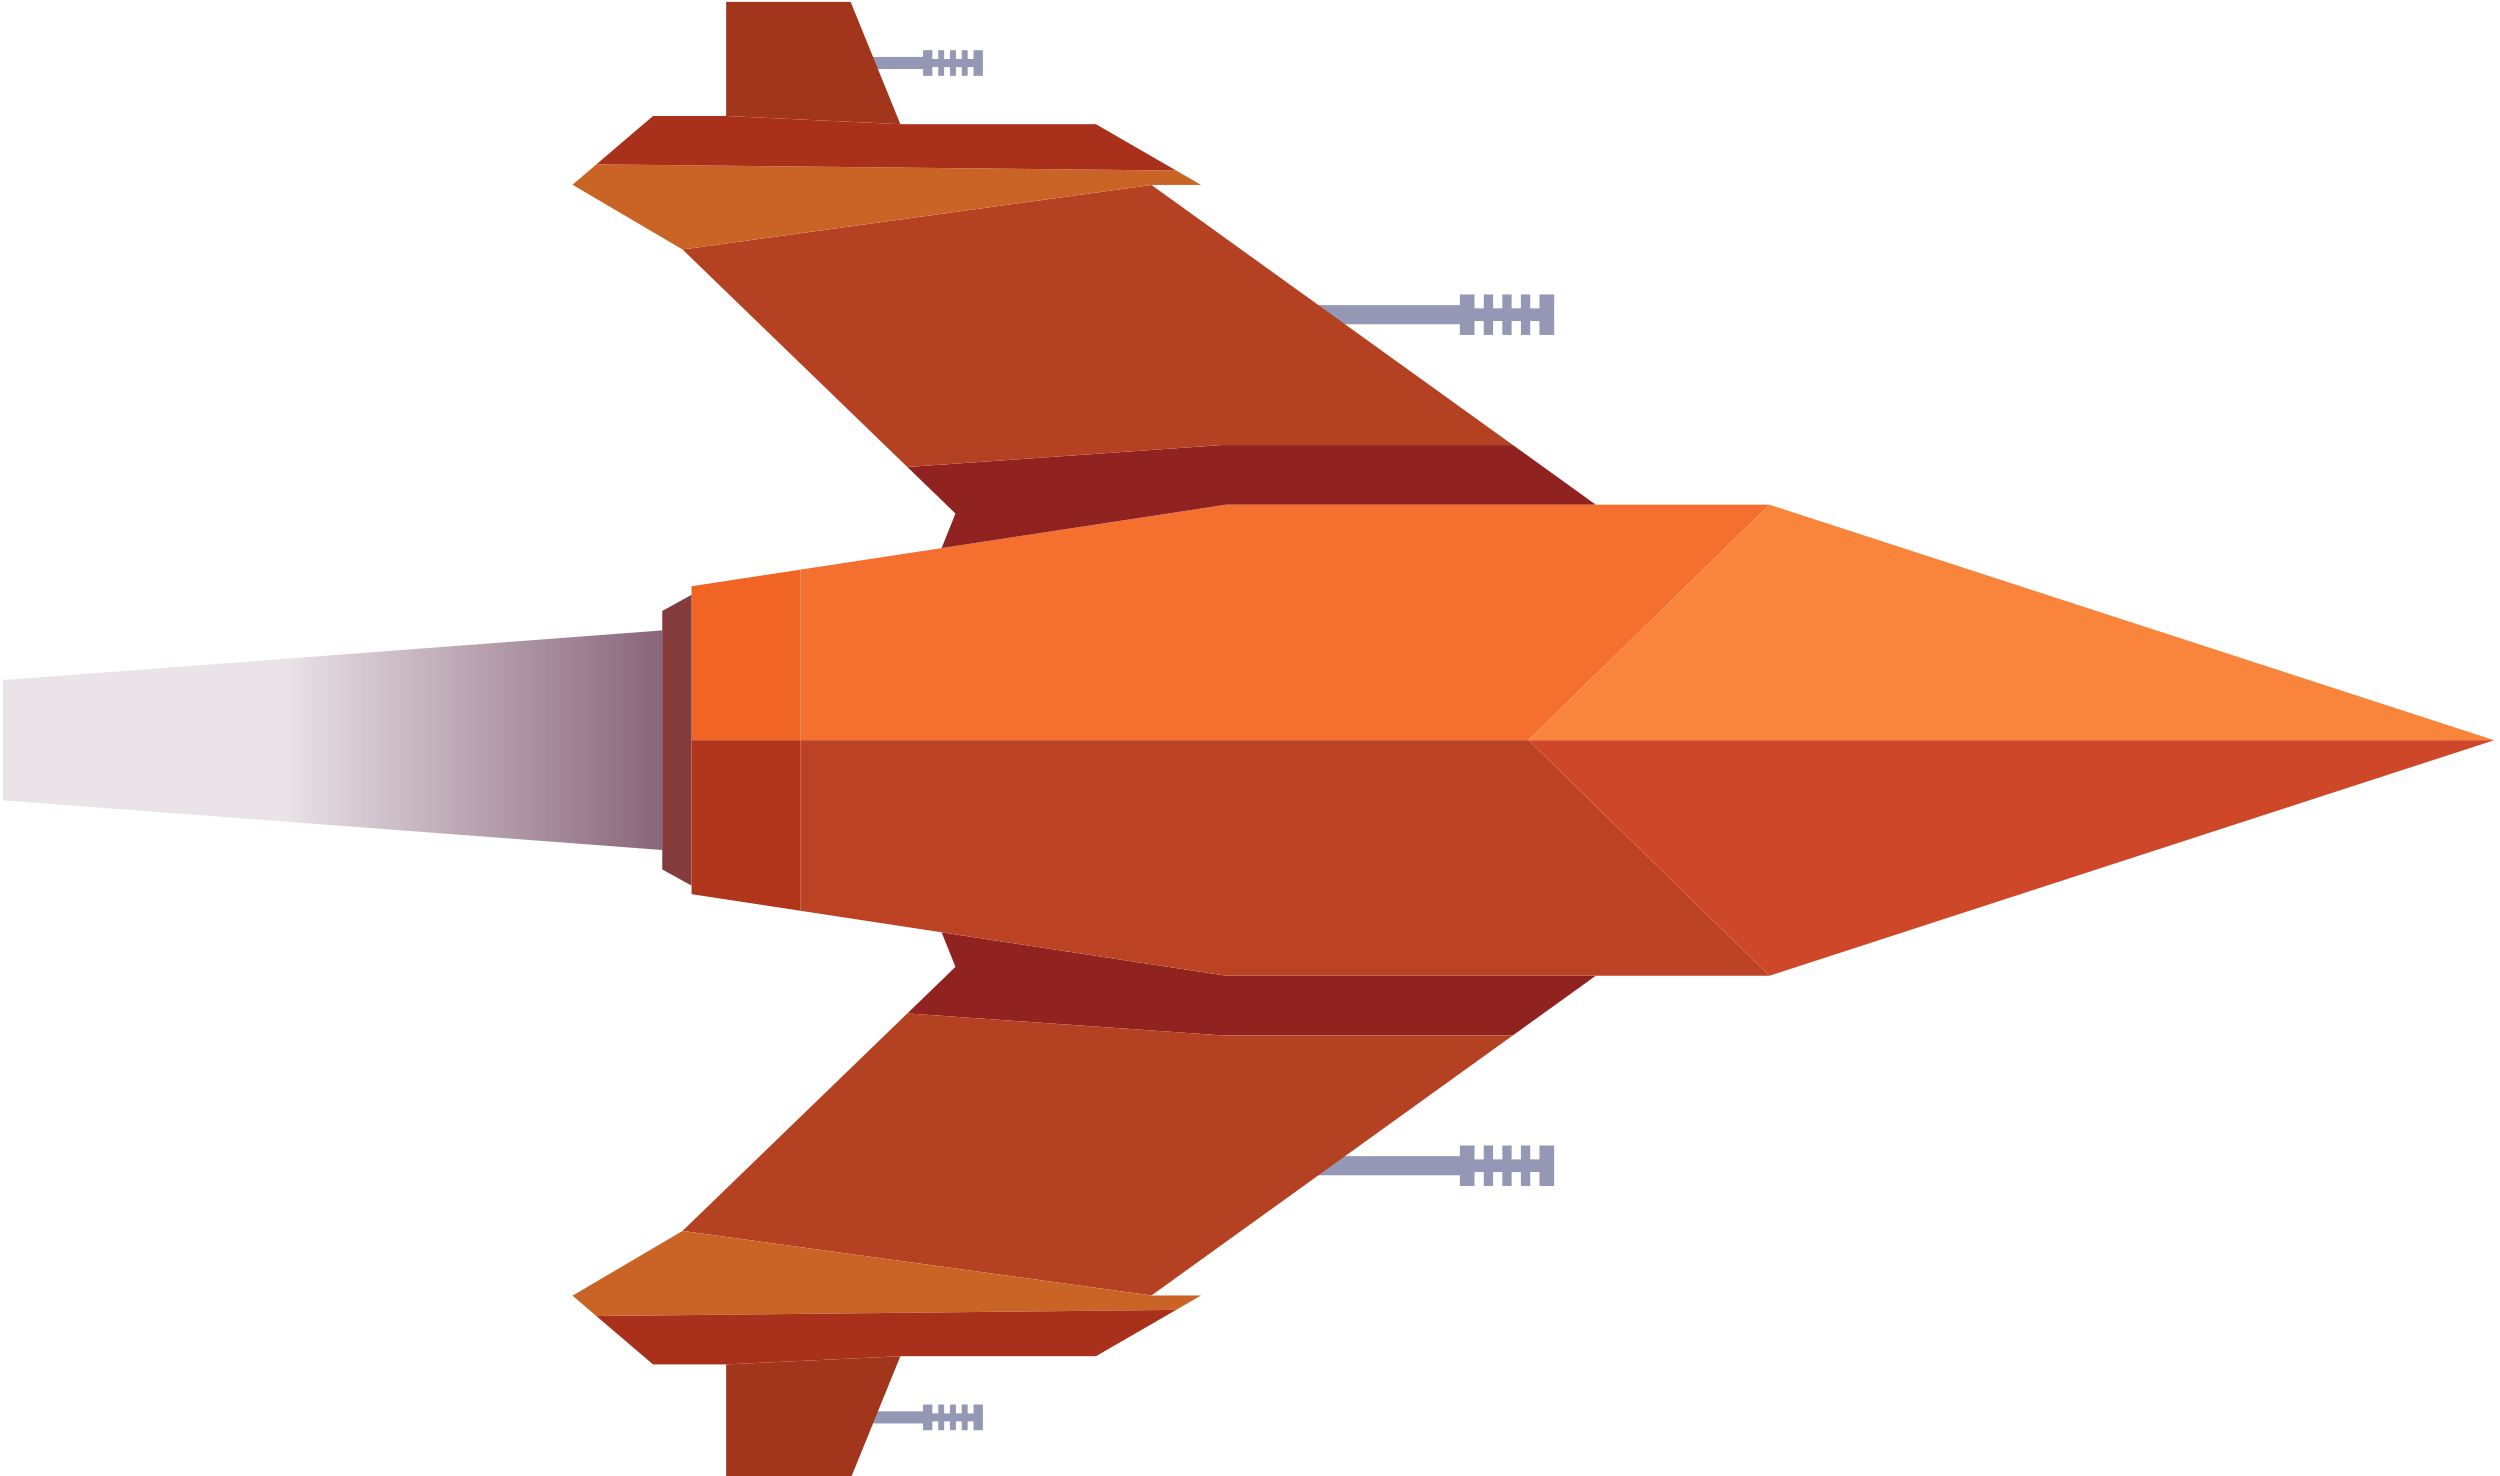 <?xml version="1.0" encoding="UTF-8" standalone="no"?>
<svg
   xmlns:dc="http://purl.org/dc/elements/1.1/"
   xmlns:cc="http://creativecommons.org/ns#"
   xmlns:rdf="http://www.w3.org/1999/02/22-rdf-syntax-ns#"
   xmlns:svg="http://www.w3.org/2000/svg"
   xmlns="http://www.w3.org/2000/svg"
   xmlns:xlink="http://www.w3.org/1999/xlink"
   version="1.1"
   id="svg2"
   viewBox="0 0 254 150"
   height="150"
   width="254">
  <defs
     id="defs4">
    <linearGradient
       gradientTransform="matrix(1.852,0,0,1.852,-630.925,-1140.349)"
       gradientUnits="userSpaceOnUse"
       y2="1049.193"
       x2="-22.172"
       y1="1049.193"
       x1="-1.116"
       id="linearGradient4251"
       xlink:href="#linearGradient4245" />
    <linearGradient
       id="linearGradient4245">
      <stop
         id="stop4247"
         offset="0"
         style="stop-color:#53203e;stop-opacity:0.691" />
      <stop
         id="stop4249"
         offset="1"
         style="stop-color:#53203e;stop-opacity:0.122" />
    </linearGradient>
  </defs>
  <g
     transform="translate(0,-902.362)"
     id="layer1">
    <g
       transform="matrix(0.994,0,0,0.994,696.48,175.011)"
       id="g4810">
      <g
         id="g4755">
        <path
           id="path4613-5"
           d="m -551.469,848.825 0,1.09 -22.838,0 0,1.957 22.838,0 0,1.09 1.499,0 0,-1.42 0.947,0 0,1.42 0.951,0 0,-1.42 0.947,0 0,1.42 0.949,0 0,-1.42 0.947,0 0,1.42 0.951,0 0,-1.42 0.947,0 0,1.42 1.504,0 0,-4.137 -1.504,0 0,1.42 -0.947,0 0,-1.42 -0.951,0 0,1.42 -0.947,0 0,-1.42 -0.949,0 0,1.42 -0.947,0 0,-1.42 -0.951,0 0,1.42 -0.947,0 0,-1.42 z"
           style="opacity:1;fill:#9498b5;fill-opacity:1;stroke:none;stroke-width:0.2;stroke-linecap:butt;stroke-linejoin:round;stroke-miterlimit:4;stroke-dasharray:none;stroke-opacity:0.475" />
        <path
           id="path4613-5-6"
           d="m -606.333,875.306 0,0.691 -6.891,0 0,1.24 6.891,0 0,0.691 0.95,0 0,-0.9 0.6,0 0,0.9 0.603,0 0,-0.9 0.6,0 0,0.9 0.602,0 0,-0.9 0.6,0 0,0.9 0.603,0 0,-0.9 0.6,0 0,0.9 0.953,0 0,-2.622 -0.953,0 0,0.9 -0.6,0 0,-0.9 -0.603,0 0,0.9 -0.6,0 0,-0.9 -0.602,0 0,0.9 -0.6,0 0,-0.9 -0.603,0 0,0.9 -0.6,0 0,-0.9 z"
           style="opacity:1;fill:#9498b5;fill-opacity:1;stroke:none;stroke-width:0.2;stroke-linecap:butt;stroke-linejoin:round;stroke-miterlimit:4;stroke-dasharray:none;stroke-opacity:0.475" />
        <path
           id="path3371-3"
           d="m -546.042,837.567 -29.826,0 -32.076,-2.239 4.919,-4.759 -1.414,-3.53 29.067,4.434 37.797,0 -8.467,6.094 z"
           style="fill:#902220;fill-opacity:1;fill-rule:evenodd;stroke:none;stroke-width:1px;stroke-linecap:butt;stroke-linejoin:miter;stroke-opacity:1" />
        <path
           id="path3368-8"
           d="m -630.925,857.559 22.98,-22.232 32.076,2.239 29.826,0 -36.951,26.59 z"
           style="fill:#b54123;fill-opacity:1;fill-rule:evenodd;stroke:none;stroke-width:1px;stroke-linecap:butt;stroke-linejoin:miter;stroke-opacity:1" />
        <path
           id="path3376-0"
           d="m -639.731,866.257 -2.438,-2.083 11.244,-6.615 47.931,6.597 5.078,0 -2.542,1.468 z"
           style="fill:#ca6426;fill-opacity:1;fill-rule:evenodd;stroke:none;stroke-width:1px;stroke-linecap:butt;stroke-linejoin:miter;stroke-opacity:1" />
        <path
           style="fill:#a1361c;fill-opacity:1;fill-rule:evenodd;stroke:none;stroke-width:1px;stroke-linecap:butt;stroke-linejoin:miter;stroke-opacity:1"
           d="m -608.654,870.362 -17.808,0.839 0,11.671 12.723,0 5.085,-12.51 z"
           id="path4233" />
        <path
           style="fill:#a9311c;fill-opacity:1;fill-rule:evenodd;stroke:none;stroke-width:1px;stroke-linecap:butt;stroke-linejoin:miter;stroke-opacity:1"
           d="m -580.458,865.625 -59.273,0.633 5.79,4.944 7.479,0 17.808,-0.839 19.989,0 8.206,-4.738 z"
           id="path3361-4" />
      </g>
      <g
         id="g4800">
        <path
           id="path3359"
           d="m -618.856,807.4 74.401,0 24.633,-24.072 -55.552,0 -43.483,6.633 0,17.439 z"
           style="fill:#f5702e;fill-opacity:1;fill-rule:evenodd;stroke:none;stroke-width:1px;stroke-linecap:butt;stroke-linejoin:miter;stroke-opacity:1" />
        <path
           id="path3354"
           d="m -618.856,807.4 0,-17.439 -11.143,1.7 0,15.74 11.143,0 z"
           style="fill:#f06524;fill-opacity:1;fill-rule:evenodd;stroke:none;stroke-width:1px;stroke-linecap:butt;stroke-linejoin:miter;stroke-opacity:1" />
        <path
           id="path3349"
           d="m -519.822,783.328 -24.633,24.072 98.702,0 -74.069,-24.072 z"
           style="fill:#f9843b;fill-opacity:1;fill-rule:evenodd;stroke:none;stroke-width:1px;stroke-linecap:butt;stroke-linejoin:miter;stroke-opacity:1" />
        <path
           style="fill:#843b3b;fill-opacity:1;fill-rule:evenodd;stroke:none;stroke-width:0.2;stroke-linecap:butt;stroke-linejoin:miter;stroke-miterlimit:4;stroke-dasharray:none;stroke-opacity:1"
           d="m -629.998,792.537 -2.994,1.648 0,13.215 0,13.215 2.994,1.65 0,-14.865 0,-14.863 z"
           id="path3384" />
        <path
           id="path3359-7"
           d="m -618.856,807.4 74.401,0 24.633,24.072 -55.552,0 -43.483,-6.633 0,-17.439 z"
           style="fill:#bb4324;fill-opacity:1;fill-rule:evenodd;stroke:none;stroke-width:1px;stroke-linecap:butt;stroke-linejoin:miter;stroke-opacity:1" />
        <path
           id="path3354-4"
           d="m -618.856,807.4 0,17.439 -11.143,-1.7 0,-15.74 11.143,0 z"
           style="fill:#b0361b;fill-opacity:1;fill-rule:evenodd;stroke:none;stroke-width:1px;stroke-linecap:butt;stroke-linejoin:miter;stroke-opacity:1" />
        <path
           id="path3349-4"
           d="m -519.822,831.473 -24.633,-24.072 98.702,0 -74.069,24.072 z"
           style="fill:#ce4728;fill-opacity:1;fill-rule:evenodd;stroke:none;stroke-width:1px;stroke-linecap:butt;stroke-linejoin:miter;stroke-opacity:1" />
        <path
           id="path4235"
           d="m -632.99,796.174 -67.383,5.072 0,6.154 0,6.154 67.383,5.072 0,-11.226 z"
           style="fill:url(#linearGradient4251);fill-opacity:1;fill-rule:evenodd;stroke:none;stroke-width:1px;stroke-linecap:butt;stroke-linejoin:miter;stroke-opacity:1" />
      </g>
      <g
         id="g4755-7"
         transform="matrix(1,0,0,-1,0,1614.801)">
        <path
           id="path4613-5-0"
           d="m -551.469,848.825 0,1.09 -22.838,0 0,1.957 22.838,0 0,1.09 1.499,0 0,-1.42 0.947,0 0,1.42 0.951,0 0,-1.42 0.947,0 0,1.42 0.949,0 0,-1.42 0.947,0 0,1.42 0.951,0 0,-1.42 0.947,0 0,1.42 1.504,0 0,-4.137 -1.504,0 0,1.42 -0.947,0 0,-1.42 -0.951,0 0,1.42 -0.947,0 0,-1.42 -0.949,0 0,1.42 -0.947,0 0,-1.42 -0.951,0 0,1.42 -0.947,0 0,-1.42 z"
           style="opacity:1;fill:#9498b5;fill-opacity:1;stroke:none;stroke-width:0.2;stroke-linecap:butt;stroke-linejoin:round;stroke-miterlimit:4;stroke-dasharray:none;stroke-opacity:0.475" />
        <path
           id="path4613-5-6-4"
           d="m -606.333,875.306 0,0.691 -6.891,0 0,1.24 6.891,0 0,0.691 0.95,0 0,-0.9 0.6,0 0,0.9 0.603,0 0,-0.9 0.6,0 0,0.9 0.602,0 0,-0.9 0.6,0 0,0.9 0.603,0 0,-0.9 0.6,0 0,0.9 0.953,0 0,-2.622 -0.953,0 0,0.9 -0.6,0 0,-0.9 -0.603,0 0,0.9 -0.6,0 0,-0.9 -0.602,0 0,0.9 -0.6,0 0,-0.9 -0.603,0 0,0.9 -0.6,0 0,-0.9 z"
           style="opacity:1;fill:#9498b5;fill-opacity:1;stroke:none;stroke-width:0.2;stroke-linecap:butt;stroke-linejoin:round;stroke-miterlimit:4;stroke-dasharray:none;stroke-opacity:0.475" />
        <path
           id="path3371-3-7"
           d="m -546.042,837.567 -29.826,0 -32.076,-2.239 4.919,-4.759 -1.414,-3.53 29.067,4.434 37.797,0 -8.467,6.094 z"
           style="fill:#902220;fill-opacity:1;fill-rule:evenodd;stroke:none;stroke-width:1px;stroke-linecap:butt;stroke-linejoin:miter;stroke-opacity:1" />
        <path
           id="path3368-8-7"
           d="m -630.925,857.559 22.98,-22.232 32.076,2.239 29.826,0 -36.951,26.59 z"
           style="fill:#b54123;fill-opacity:1;fill-rule:evenodd;stroke:none;stroke-width:1px;stroke-linecap:butt;stroke-linejoin:miter;stroke-opacity:1" />
        <path
           id="path3376-0-1"
           d="m -639.731,866.257 -2.438,-2.083 11.244,-6.615 47.931,6.597 5.078,0 -2.542,1.468 z"
           style="fill:#ca6426;fill-opacity:1;fill-rule:evenodd;stroke:none;stroke-width:1px;stroke-linecap:butt;stroke-linejoin:miter;stroke-opacity:1" />
        <path
           style="fill:#a1361c;fill-opacity:1;fill-rule:evenodd;stroke:none;stroke-width:1px;stroke-linecap:butt;stroke-linejoin:miter;stroke-opacity:1"
           d="m -608.654,870.362 -17.808,0.839 0,11.671 12.723,0 5.085,-12.51 z"
           id="path4233-2" />
        <path
           style="fill:#a9311c;fill-opacity:1;fill-rule:evenodd;stroke:none;stroke-width:1px;stroke-linecap:butt;stroke-linejoin:miter;stroke-opacity:1"
           d="m -580.458,865.625 -59.273,0.633 5.79,4.944 7.479,0 17.808,-0.839 19.989,0 8.206,-4.738 z"
           id="path3361-4-0" />
      </g>
    </g>
  </g>
</svg>
